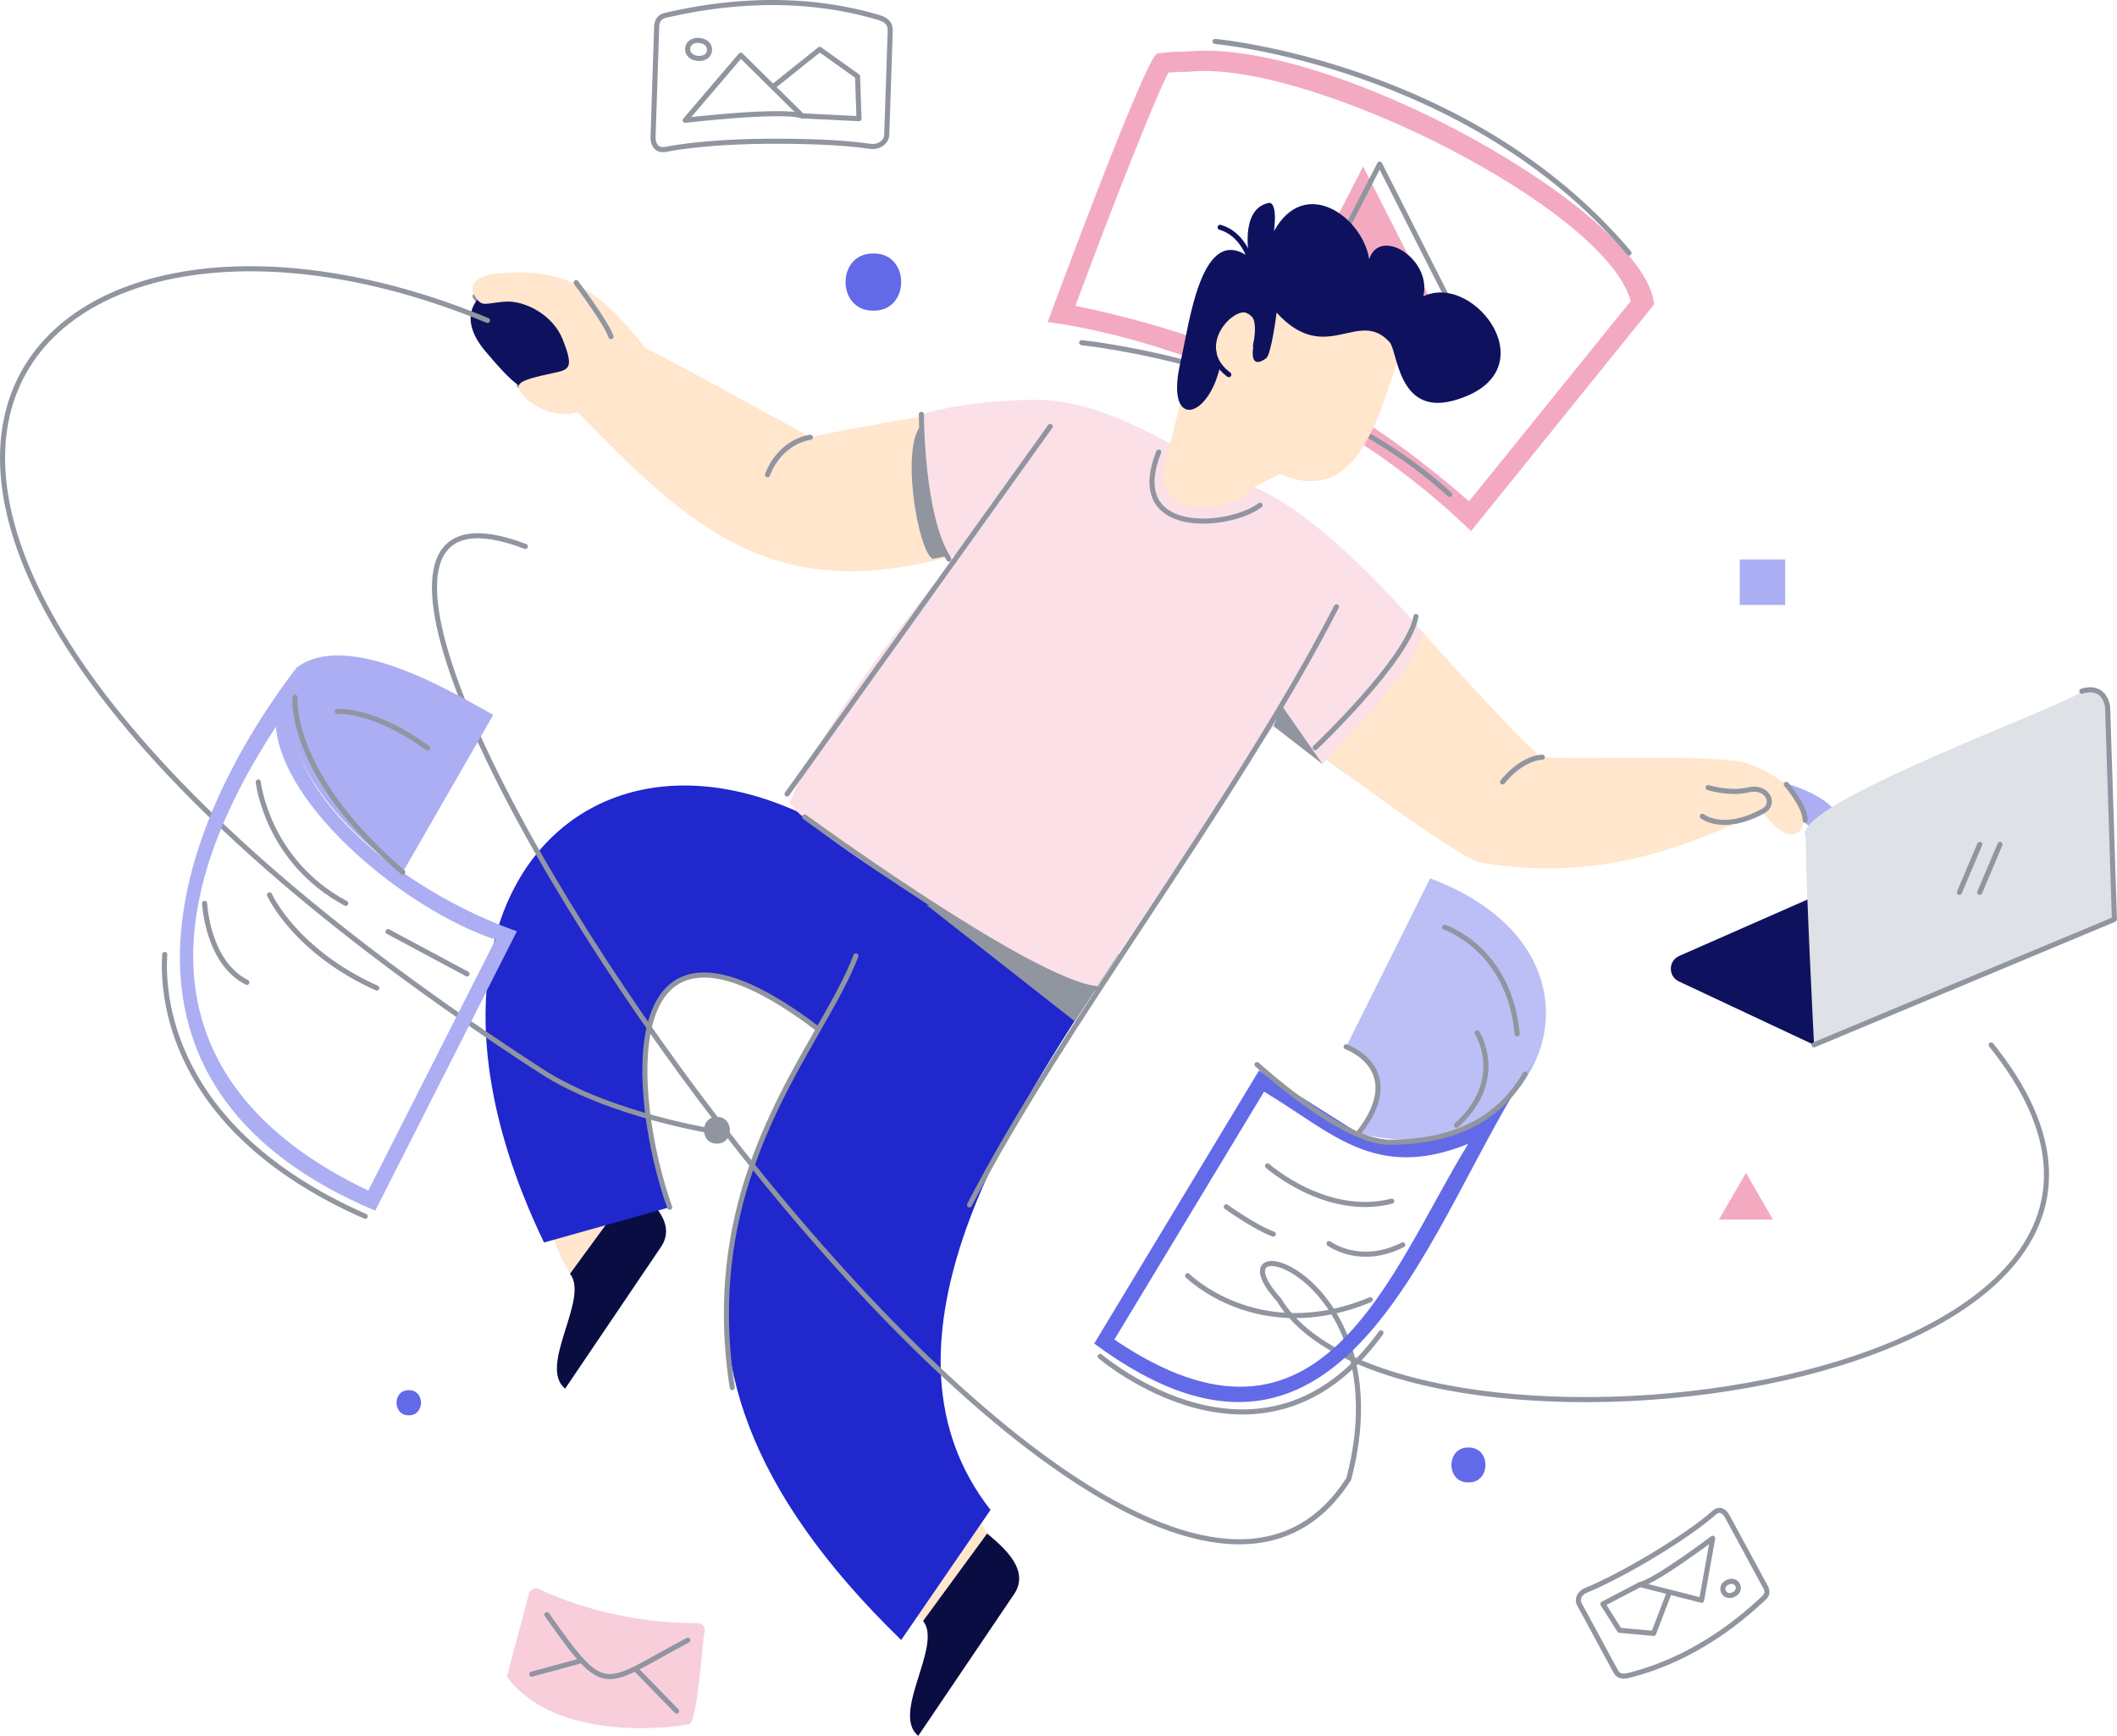 <svg viewBox = "0 0 416.6 341.59" width="416.6" height="341.59" xmlns="http://www.w3.org/2000/svg"><g transform="matrix(1 0 0 1 208.3 170.79)"  ><g style=""   ><g transform="matrix(1 0 0 1 57.54 -113.55)" id="c"  ><path style="stroke: none; stroke-width: 1; stroke-dasharray: none; stroke-linecap: butt; stroke-dashoffset: 0; stroke-linejoin: miter; stroke-miterlimit: 4; fill: rgb(243,170,193); fill-rule: nonzero; opacity: 1;"  transform=" translate(-265.84, -57.24)" d="M 233.78 14.14 C 256.86 11.46 315.79 40.68 320.91 59.25 L 289.08 98.65 C 262.05 74.95 237.62 65.58 211.62 60.18 C 219.09 40.11 227.21 19.46 229.94 14.29 C 230.83 14.21 232.11 14.13 233.77 14.13 M 233.77 10.13 C 229.76 10.13 227.7 10.55 227.7 10.55 C 225.36 11.33 206.16 63.39 206.16 63.39 C 206.16 63.39 251.72 68.04 289.48 104.51 L 325.52 59.89 C 323.68 41.85 262.43 7.4 233.77 10.13 L 233.77 10.13 Z" stroke-linecap="round" /></g><g transform="matrix(1 0 0 1 40.76 -88.42)" id="c"  ><path style="stroke: rgb(144,149,160); stroke-width: 1; stroke-dasharray: none; stroke-linecap: round; stroke-dashoffset: 0; stroke-linejoin: round; stroke-miterlimit: 4; fill: none; fill-rule: nonzero; opacity: 1;"  transform=" translate(-249.06, -82.38)" d="M 212.86 67.44 C 212.86 67.44 257.66 71.97 285.27 97.31" stroke-linecap="round" /></g><g transform="matrix(1 0 0 1 60.19 -121.09)" id="c"  ><polygon style="stroke: none; stroke-width: 1; stroke-dasharray: none; stroke-linecap: butt; stroke-dashoffset: 0; stroke-linejoin: miter; stroke-miterlimit: 4; fill: rgb(243,170,193); fill-rule: nonzero; opacity: 1;"  points="-16.94,15.56 -0.24,-16.95 16.94,16.95 -16.94,15.56 " /></g><g transform="matrix(1 0 0 1 63.44 -121.55)" id="c"  ><polygon style="stroke: rgb(144,149,160); stroke-width: 1; stroke-dasharray: none; stroke-linecap: round; stroke-dashoffset: 0; stroke-linejoin: round; stroke-miterlimit: 4; fill: none; fill-rule: nonzero; opacity: 1;"  points="-16.94,15.55 -0.24,-16.95 16.94,16.95 -16.94,15.55 " /></g><g transform="matrix(1 0 0 1 71.54 -141.82)" id="c"  ><path style="stroke: rgb(144,149,160); stroke-width: 1; stroke-dasharray: none; stroke-linecap: round; stroke-dashoffset: 0; stroke-linejoin: round; stroke-miterlimit: 4; fill: none; fill-rule: nonzero; opacity: 1;"  transform=" translate(-279.84, -28.98)" d="M 239.11 8.16 C 239.11 8.16 289.34 12.69 320.57 49.79" stroke-linecap="round" /></g><g transform="matrix(1 0 0 1 61.83 -32.44)" id="c"  ><path style="stroke: none; stroke-width: 1; stroke-dasharray: none; stroke-linecap: butt; stroke-dashoffset: 0; stroke-linejoin: miter; stroke-miterlimit: 4; fill: rgb(144,149,160); fill-rule: nonzero; opacity: 1;"  transform=" translate(-270.13, -138.36)" d="M 264.78 152.18 C 262.02 150.15 260.21 148.79 260.21 148.79 C 260.98 147.77 273.06 134.89 280.06 124.52 C 280.06 124.52 265.91 153.01 264.78 152.18 Z" stroke-linecap="round" /></g><g transform="matrix(1 0 0 1 -105.57 -103.73)" id="c"  ><path style="stroke: rgb(144,149,160); stroke-width: 1; stroke-dasharray: none; stroke-linecap: round; stroke-dashoffset: 0; stroke-linejoin: round; stroke-miterlimit: 4; fill: none; fill-rule: nonzero; opacity: 1;"  transform=" translate(-102.73, -67.06)" d="M 93.49 58.31 C 95.5 62.37 104.79 54.86 110.69 66.69 C 115.48 76.41 105.55 71.81 102.16 75.81" stroke-linecap="round" /></g><g transform="matrix(1 0 0 1 -21.97 136.64)" id="c"  ><polygon style="stroke: none; stroke-width: 1; stroke-dasharray: none; stroke-linecap: butt; stroke-dashoffset: 0; stroke-linejoin: miter; stroke-miterlimit: 4; fill: rgb(255,230,204); fill-rule: nonzero; opacity: 1;"  points="7.93,-5.66 4.45,-11.55 -7.92,9.06 -4.67,11.55 7.93,-5.66 " /></g><g transform="matrix(1 0 0 1 -89.91 72.11)" id="c"  ><path style="stroke: none; stroke-width: 1; stroke-dasharray: none; stroke-linecap: butt; stroke-dashoffset: 0; stroke-linejoin: miter; stroke-miterlimit: 4; fill: rgb(255,230,204); fill-rule: nonzero; opacity: 1;"  transform=" translate(-118.39, -242.91)" d="M 112.17 250.67 C 112.17 250.67 105.76 240.25 108.51 235.15 L 128.95 237.34 L 112.17 250.67 Z" stroke-linecap="round" /></g><g transform="matrix(1 0 0 1 -87.97 82.56)" id="c"  ><path style="stroke: none; stroke-width: 1; stroke-dasharray: none; stroke-linecap: butt; stroke-dashoffset: 0; stroke-linejoin: miter; stroke-miterlimit: 4; fill: rgb(10,13,66); fill-rule: nonzero; opacity: 1;"  transform=" translate(-120.33, -253.36)" d="M 112.17 250.67 C 116.06 255.52 105.79 268.88 111.21 273.27 L 111.21 273.27 L 129.9 245.64 C 133.42 240.82 128.2 236.33 124.77 233.45 L 112.17 250.66 Z" stroke-linecap="round" /></g><g transform="matrix(1 0 0 1 -104.92 -103.89)" id="c"  ><path style="stroke: none; stroke-width: 1; stroke-dasharray: none; stroke-linecap: butt; stroke-dashoffset: 0; stroke-linejoin: miter; stroke-miterlimit: 4; fill: rgb(14,18,94); fill-rule: nonzero; opacity: 1;"  transform=" translate(-103.38, -66.9)" d="M 102.17 75.81 C 108.02 75.67 115.44 75.3 113.96 70.85 C 112.48 66.4 106.91 55.27 94.3 58.61 C 94.3 58.61 89.85 62.32 95.41 68.99 C 100.97 75.67 102.17 75.8 102.17 75.8 Z" stroke-linecap="round" /></g><g transform="matrix(1 0 0 1 -70.79 28.75)" id="c"  ><path style="stroke: none; stroke-width: 1; stroke-dasharray: none; stroke-linecap: butt; stroke-dashoffset: 0; stroke-linejoin: miter; stroke-miterlimit: 4; fill: rgb(31,39,205); fill-rule: nonzero; opacity: 1;"  transform=" translate(-137.51, -199.55)" d="M 131.79 237.58 C 124.25 216.55 119.71 169.64 163.15 204.17 L 179.46 174.71 C 125.7 126.78 71.23 170.19 107.06 244.51 L 131.79 237.57 Z" stroke-linecap="round" /></g><g transform="matrix(1 0 0 1 -63.27 43.93)" id="c"  ><path style="stroke: rgb(144,149,160); stroke-width: 1; stroke-dasharray: none; stroke-linecap: round; stroke-dashoffset: 0; stroke-linejoin: round; stroke-miterlimit: 4; fill: none; fill-rule: nonzero; opacity: 1;"  transform=" translate(-145.03, -214.72)" d="M 131.79 237.58 C 124.25 216.55 119.71 169.64 163.15 204.17" stroke-linecap="round" /></g><g transform="matrix(1 0 0 1 -29.09 77.93)" id="c"  ><path style="stroke: none; stroke-width: 1; stroke-dasharray: none; stroke-linecap: butt; stroke-dashoffset: 0; stroke-linejoin: miter; stroke-miterlimit: 4; fill: rgb(31,39,205); fill-rule: nonzero; opacity: 1;"  transform=" translate(-179.21, -248.73)" d="M 179.46 174.72 C 149.39 220.42 115.74 262.9 177.34 322.73 L 194.92 297.13 C 170.08 265.41 198.17 221.08 215.63 194.54 L 179.47 174.72 Z" stroke-linecap="round" /></g><g transform="matrix(1 0 0 1 -7.06 18.7)" id="c"  ><polygon style="stroke: none; stroke-width: 1; stroke-dasharray: none; stroke-linecap: butt; stroke-dashoffset: 0; stroke-linejoin: miter; stroke-miterlimit: 4; fill: rgb(144,149,160); fill-rule: nonzero; opacity: 1;"  points="-18.99,-11.47 10.25,11.47 18.99,-1.81 -18.99,-11.47 " /></g><g transform="matrix(1 0 0 1 147.71 -11.87)" id="c"  ><path style="stroke: none; stroke-width: 1; stroke-dasharray: none; stroke-linecap: butt; stroke-dashoffset: 0; stroke-linejoin: miter; stroke-miterlimit: 4; fill: rgb(171,174,242); fill-rule: nonzero; opacity: 1;"  transform=" translate(-356.01, -158.93)" d="M 350.17 153.9 C 355.07 154.81 364.74 159.25 361.03 163.67 C 356.7 165.59 349.89 157.13 350.17 153.9 Z" stroke-linecap="round" /></g><g transform="matrix(1 0 0 1 99.24 -23.09)" id="c"  ><path style="stroke: none; stroke-width: 1; stroke-dasharray: none; stroke-linecap: butt; stroke-dashoffset: 0; stroke-linejoin: miter; stroke-miterlimit: 4; fill: rgb(255,230,204); fill-rule: nonzero; opacity: 1;"  transform=" translate(-307.54, -147.71)" d="M 260.21 148.79 C 260.98 147.77 273.06 134.89 280.06 124.52 C 280.06 124.52 301.21 148.22 303.51 148.99 C 310.82 149.66 341 148.17 344.54 150.52 C 360.52 156.17 355.31 171.87 346.83 159.69 C 337.52 163.59 317.94 174.47 291.15 169.71 C 286.2 168.32 260.2 148.79 260.2 148.79 Z" stroke-linecap="round" /></g><g transform="matrix(1 0 0 1 -66.83 -87.79)" id="c"  ><path style="stroke: none; stroke-width: 1; stroke-dasharray: none; stroke-linecap: butt; stroke-dashoffset: 0; stroke-linejoin: miter; stroke-miterlimit: 4; fill: rgb(255,230,204); fill-rule: nonzero; opacity: 1;"  transform=" translate(-141.47, -83)" d="M 95.88 54.12 C 93.55 55.01 92.14 56.07 93.49 58.31 C 94.84 60.55 95.44 59.66 99.32 59.36 C 103.2 59.06 108.74 61.9 110.69 66.69 C 112.64 71.48 112.04 72.23 110.99 72.82 C 109.94 73.42 102.46 74.32 102.16 75.81 C 101.27 77.54 107.73 82.92 113.72 81.12 C 136.21 104.3 152.94 119.98 189.98 108.63 C 189.98 108.63 184.09 98.03 182.9 81.72 C 182.9 81.72 168.82 83.98 159.46 86.04 C 159.46 86.04 137.62 73.86 127 68.48 C 118.85 58.19 111.91 51.64 95.89 54.12 Z" stroke-linecap="round" /></g><g transform="matrix(1 0 0 1 -23.61 -74.13)" id="c"  ><path style="stroke: none; stroke-width: 1; stroke-dasharray: none; stroke-linecap: butt; stroke-dashoffset: 0; stroke-linejoin: miter; stroke-miterlimit: 4; fill: rgb(144,149,160); fill-rule: nonzero; opacity: 1;"  transform=" translate(-184.69, -96.67)" d="M 183.59 109.99 C 187.4 109.25 189.98 108.63 189.98 108.63 C 189.98 108.63 182.86 99.65 181.66 83.35 C 176.95 86.91 180.61 108.74 183.59 109.99 Z" stroke-linecap="round" /></g><g transform="matrix(1 0 0 1 9.45 -34.19)" id="c"  ><path style="stroke: none; stroke-width: 1; stroke-dasharray: none; stroke-linecap: butt; stroke-dashoffset: 0; stroke-linejoin: miter; stroke-miterlimit: 4; fill: rgb(251,224,232); fill-rule: nonzero; opacity: 1;"  transform=" translate(-217.75, -136.6)" d="M 181.32 81.53 C 181.32 81.53 181.52 101.46 186.85 109.77 L 188.76 109 C 188.76 109 163.6 138.43 155.47 157.66 C 154.14 160.81 207.7 195.02 215.61 194.54 C 215.61 194.54 241.7 154.71 250.63 142.91 L 260.22 150.34 C 260.22 150.34 279.03 131.29 280.05 124.52 C 280.05 124.52 261.88 102.41 247.01 95.93 C 232.14 89.45 218.86 78.36 202.89 78.67 C 189.06 78.93 181.31 81.54 181.31 81.54 Z" stroke-linecap="round" /></g><g transform="matrix(1 0 0 1 47.13 -26.26)" id="c"  ><polygon style="stroke: none; stroke-width: 1; stroke-dasharray: none; stroke-linecap: butt; stroke-dashoffset: 0; stroke-linejoin: miter; stroke-miterlimit: 4; fill: rgb(144,149,160); fill-rule: nonzero; opacity: 1;"  points="4.8,5.79 -4.8,-1.64 -3.27,-5.8 4.8,5.79 " /></g><g transform="matrix(1 0 0 1 43.82 -93.59)" id="c"  ><path style="stroke: none; stroke-width: 1; stroke-dasharray: none; stroke-linecap: butt; stroke-dashoffset: 0; stroke-linejoin: miter; stroke-miterlimit: 4; fill: rgb(255,230,204); fill-rule: nonzero; opacity: 1;"  transform=" translate(-252.12, -77.21)" d="M 274.83 71.55 C 270.93 83.37 266.5 99.63 251.85 93.27 L 246.09 96.22 C 243.04 101.04 226.34 103.07 229.32 90.58 C 232.72 79.96 232.66 70.5 241.07 58.87 C 250.85 46.53 279.15 63.05 274.84 71.56 Z" stroke-linecap="round" /></g><g transform="matrix(1 0 0 1 55.17 -110.51)" id="c"  ><path style="stroke: none; stroke-width: 1; stroke-dasharray: none; stroke-linecap: butt; stroke-dashoffset: 0; stroke-linejoin: miter; stroke-miterlimit: 4; fill: rgb(14,18,94); fill-rule: nonzero; opacity: 1;"  transform=" translate(-263.47, -60.28)" d="M 240.06 72.29 C 237.59 82.79 229.13 84.5 232.36 71.01 C 234.02 63.9 236.35 43.68 245.83 50.61 C 245.83 50.61 243.91 41.24 249.55 39.96 C 249.55 39.96 251.47 39.06 250.71 45.48 C 256.78 34.46 268.15 42.74 269.44 51 C 271.55 44.5 281.86 51.04 280.09 58.31 C 290.31 53.43 305.22 73.55 285.99 78.84 C 274.99 81.79 275.08 68.96 273.42 67.29 C 267.25 60.56 260.95 72.15 251.22 61.52 C 251.22 61.52 250.19 69.73 249.17 70.5 C 248.14 71.27 246.09 72.3 246.6 68.45 C 247.11 64.6 247.76 64.99 247.37 63.96 C 246.98 62.93 245.25 59.7 241.6 62.55 C 237.49 65.76 240.06 72.3 240.06 72.3 Z" stroke-linecap="round" /></g><g transform="matrix(1 0 0 1 34.82 -103.46)" id="c"  ><path style="stroke: rgb(14,18,94); stroke-width: 1; stroke-dasharray: none; stroke-linecap: round; stroke-dashoffset: 0; stroke-linejoin: round; stroke-miterlimit: 4; fill: none; fill-rule: nonzero; opacity: 1;"  transform=" translate(-243.12, -67.34)" d="M 241.81 73.73 C 231.72 66.21 250.36 52.48 247.06 68.11" stroke-linecap="round" /></g><g transform="matrix(1 0 0 1 -18.48 150.88)" id="c"  ><path style="stroke: none; stroke-width: 1; stroke-dasharray: none; stroke-linecap: butt; stroke-dashoffset: 0; stroke-linejoin: miter; stroke-miterlimit: 4; fill: rgb(10,13,66); fill-rule: nonzero; opacity: 1;"  transform=" translate(-189.82, -321.67)" d="M 181.66 318.98 C 185.55 323.83 175.28 337.19 180.7 341.58 L 180.7 341.58 L 199.39 313.95 C 202.91 309.13 197.69 304.64 194.26 301.76 L 181.66 318.97 Z" stroke-linecap="round" /></g><g transform="matrix(1 0 0 1 34.67 -123.12)" id="c"  ><path style="stroke: rgb(14,18,94); stroke-width: 1; stroke-dasharray: none; stroke-linecap: round; stroke-dashoffset: 0; stroke-linejoin: round; stroke-miterlimit: 4; fill: none; fill-rule: nonzero; opacity: 1;"  transform=" translate(-242.97, -47.67)" d="M 245.83 50.61 C 245.83 50.61 244.4 45.95 240.11 44.73" stroke-linecap="round" /></g><g transform="matrix(1 0 0 1 -27.52 -50.71)" id="c"  ><line style="stroke: rgb(144,149,160); stroke-width: 1; stroke-dasharray: none; stroke-linecap: round; stroke-dashoffset: 0; stroke-linejoin: round; stroke-miterlimit: 4; fill: none; fill-rule: nonzero; opacity: 1;"  x1="-25.895" y1="36.165" x2="25.895" y2="-36.165" /></g><g transform="matrix(1 0 0 1 29.03 -75.03)" id="c"  ><path style="stroke: rgb(144,149,160); stroke-width: 1; stroke-dasharray: none; stroke-linecap: round; stroke-dashoffset: 0; stroke-linejoin: round; stroke-miterlimit: 4; fill: none; fill-rule: nonzero; opacity: 1;"  transform=" translate(-237.33, -95.77)" d="M 228.02 88.98 C 221.34 105.76 241.9 103.98 247.96 99.43" stroke-linecap="round" /></g><g transform="matrix(1 0 0 1 -91.5 -109.86)" id="c"  ><path style="stroke: rgb(144,149,160); stroke-width: 1; stroke-dasharray: none; stroke-linecap: round; stroke-dashoffset: 0; stroke-linejoin: round; stroke-miterlimit: 4; fill: none; fill-rule: nonzero; opacity: 1;"  transform=" translate(-116.8, -60.93)" d="M 113.38 55.62 C 113.38 55.62 119.3 63.45 120.23 66.24" stroke-linecap="round" /></g><g transform="matrix(1 0 0 1 133.3 -12.38)" id="c"  ><path style="stroke: rgb(144,149,160); stroke-width: 1; stroke-dasharray: none; stroke-linecap: round; stroke-dashoffset: 0; stroke-linejoin: round; stroke-miterlimit: 4; fill: none; fill-rule: nonzero; opacity: 1;"  transform=" translate(-341.6, -158.42)" d="M 335.01 160.64 C 335.01 160.64 338.97 163.9 346.84 159.68 C 349.7 158.15 347.66 154.54 344.05 155.44 C 340.44 156.34 336.14 154.99 336.14 154.99" stroke-linecap="round" /></g><g transform="matrix(1 0 0 1 145.08 -12.91)" id="c"  ><path style="stroke: rgb(144,149,160); stroke-width: 1; stroke-dasharray: none; stroke-linecap: round; stroke-dashoffset: 0; stroke-linejoin: round; stroke-miterlimit: 4; fill: none; fill-rule: nonzero; opacity: 1;"  transform=" translate(-353.38, -157.88)" d="M 351.53 154.35 C 351.53 154.35 355.32 158.78 355.22 161.41" stroke-linecap="round" /></g><g transform="matrix(1 0 0 1 91.3 -19.36)" id="c"  ><path style="stroke: rgb(144,149,160); stroke-width: 1; stroke-dasharray: none; stroke-linecap: round; stroke-dashoffset: 0; stroke-linejoin: round; stroke-miterlimit: 4; fill: none; fill-rule: nonzero; opacity: 1;"  transform=" translate(-299.6, -151.43)" d="M 295.69 153.87 C 295.69 153.87 299.12 149.3 303.51 148.99" stroke-linecap="round" /></g><g transform="matrix(1 0 0 1 -53.05 -81.05)" id="c"  ><path style="stroke: rgb(144,149,160); stroke-width: 1; stroke-dasharray: none; stroke-linecap: round; stroke-dashoffset: 0; stroke-linejoin: round; stroke-miterlimit: 4; fill: none; fill-rule: nonzero; opacity: 1;"  transform=" translate(-155.25, -89.74)" d="M 151.04 93.43 C 151.04 93.43 153.04 87.19 159.46 86.05" stroke-linecap="round" /></g><g transform="matrix(1 0 0 1 -52.61 59.78)" id="c"  ><path style="stroke: rgb(144,149,160); stroke-width: 1; stroke-dasharray: none; stroke-linecap: round; stroke-dashoffset: 0; stroke-linejoin: round; stroke-miterlimit: 4; fill: none; fill-rule: nonzero; opacity: 1;"  transform=" translate(-155.69, -230.58)" d="M 168.43 188.1 C 161.62 206.12 137.44 230.19 144.1 273.06" stroke-linecap="round" /></g><g transform="matrix(1 0 0 1 18.59 7.47)" id="c"  ><path style="stroke: rgb(144,149,160); stroke-width: 1; stroke-dasharray: none; stroke-linecap: round; stroke-dashoffset: 0; stroke-linejoin: round; stroke-miterlimit: 4; fill: none; fill-rule: nonzero; opacity: 1;"  transform=" translate(-226.89, -178.27)" d="M 190.79 237.11 C 208.98 201.78 243.24 157.92 262.99 119.42" stroke-linecap="round" /></g><g transform="matrix(1 0 0 1 -21.31 6.86)" id="c"  ><path style="stroke: rgb(144,149,160); stroke-width: 1; stroke-dasharray: none; stroke-linecap: round; stroke-dashoffset: 0; stroke-linejoin: round; stroke-miterlimit: 4; fill: none; fill-rule: nonzero; opacity: 1;"  transform=" translate(-186.99, -177.66)" d="M 158.36 160.78 C 158.36 160.78 202.52 192.98 215.62 194.53" stroke-linecap="round" /></g><g transform="matrix(1 0 0 1 -24.28 -75.02)" id="c"  ><path style="stroke: rgb(144,149,160); stroke-width: 1; stroke-dasharray: none; stroke-linecap: round; stroke-dashoffset: 0; stroke-linejoin: round; stroke-miterlimit: 4; fill: none; fill-rule: nonzero; opacity: 1;"  transform=" translate(-184.02, -95.78)" d="M 181.32 81.53 C 181.32 81.53 181.28 101.74 186.73 110.02" stroke-linecap="round" /></g><g transform="matrix(1 0 0 1 60.43 -36.57)" id="c"  ><path style="stroke: rgb(144,149,160); stroke-width: 1; stroke-dasharray: none; stroke-linecap: round; stroke-dashoffset: 0; stroke-linejoin: round; stroke-miterlimit: 4; fill: none; fill-rule: nonzero; opacity: 1;"  transform=" translate(-268.73, -134.22)" d="M 278.64 121.31 C 277.25 129.64 258.81 147.13 258.81 147.13" stroke-linecap="round" /></g><g transform="matrix(1 0 0 1 -67.22 51.62)" id="c"  ><path style="stroke: none; stroke-width: 1; stroke-dasharray: none; stroke-linecap: butt; stroke-dashoffset: 0; stroke-linejoin: miter; stroke-miterlimit: 4; fill: rgb(144,149,160); fill-rule: nonzero; opacity: 1;"  transform=" translate(-141.08, -222.41)" d="M 141.08 219.79 C 144.48 219.74 144.48 225.09 141.08 225.04 C 137.68 225.09 137.68 219.74 141.08 219.79 Z" stroke-linecap="round" /></g><g transform="matrix(1 0 0 1 35.81 33.62)" id="c"  ><path style="stroke: rgb(144,149,160); stroke-width: 1; stroke-dasharray: none; stroke-linecap: round; stroke-dashoffset: 0; stroke-linejoin: round; stroke-miterlimit: 4; fill: none; fill-rule: nonzero; opacity: 1;"  transform=" translate(-244.11, -204.41)" d="M 103.38 107.53 C 26.83 78.25 217.92 365.5 265.42 291.02 C 276.21 250.14 237.21 239.81 251.72 255.82 C 275.04 294.84 447.15 274.33 391.83 205.62" stroke-linecap="round" /></g><g transform="matrix(1 0 0 1 -36.43 -115.28)" id="c"  ><path style="stroke: none; stroke-width: 1; stroke-dasharray: none; stroke-linecap: butt; stroke-dashoffset: 0; stroke-linejoin: miter; stroke-miterlimit: 4; fill: rgb(99,106,232); fill-rule: nonzero; opacity: 1;"  transform=" translate(-171.87, -55.52)" d="M 171.87 49.89 C 179.17 49.78 179.17 61.25 171.87 61.14 C 164.57 61.25 164.57 49.78 171.87 49.89 Z" stroke-linecap="round" /></g><g transform="matrix(1 0 0 1 164.15 15.07)" id="c"  ><path style="stroke: none; stroke-width: 1; stroke-dasharray: none; stroke-linecap: butt; stroke-dashoffset: 0; stroke-linejoin: miter; stroke-miterlimit: 4; fill: rgb(14,18,94); fill-rule: nonzero; opacity: 1;"  transform=" translate(-372.45, -185.86)" d="M 356.98 205.61 L 330.39 193.13 C 328.24 192.12 328.28 189.06 330.45 188.11 L 379.92 166.35 C 380.62 166.04 381.42 166.04 382.12 166.34 L 416.1 180.92 L 356.99 205.61 Z" stroke-linecap="round" /></g><g transform="matrix(1 0 0 1 177.35 -0.14)" id="c"  ><path style="stroke: none; stroke-width: 1; stroke-dasharray: none; stroke-linecap: butt; stroke-dashoffset: 0; stroke-linejoin: miter; stroke-miterlimit: 4; fill: rgb(222,225,230); fill-rule: nonzero; opacity: 1;"  transform=" translate(-385.65, -170.65)" d="M 355.34 164.6 C 355.41 175.6 356.99 205.61 356.99 205.61 L 416.1 180.92 L 414.77 139.17 C 414.69 136.61 412.03 134.95 409.69 136.02 C 406.94 138.83 352.12 158.29 355.33 164.61 Z" stroke-linecap="round" /></g><g transform="matrix(1 0 0 1 178.24 -0.12)" id="c"  ><path style="stroke: rgb(144,149,160); stroke-width: 1; stroke-dasharray: none; stroke-linecap: round; stroke-dashoffset: 0; stroke-linejoin: round; stroke-miterlimit: 4; fill: none; fill-rule: nonzero; opacity: 1;"  transform=" translate(-386.54, -170.68)" d="M 356.98 205.61 L 416.09 180.92 L 414.76 139.17 C 414.76 139.17 414.37 134.61 409.68 136.02" stroke-linecap="round" /></g><g transform="matrix(1 0 0 1 179.29 0.09)" id="c"  ><line style="stroke: rgb(144,149,160); stroke-width: 1; stroke-dasharray: none; stroke-linecap: round; stroke-dashoffset: 0; stroke-linejoin: round; stroke-miterlimit: 4; fill: none; fill-rule: nonzero; opacity: 1;"  x1="-2" y1="4.715" x2="2" y2="-4.715" /></g><g transform="matrix(1 0 0 1 183.28 0.09)" id="c"  ><line style="stroke: rgb(144,149,160); stroke-width: 1; stroke-dasharray: none; stroke-linecap: round; stroke-dashoffset: 0; stroke-linejoin: round; stroke-miterlimit: 4; fill: none; fill-rule: nonzero; opacity: 1;"  x1="-1.995" y1="4.715" x2="1.995" y2="-4.715" /></g><g transform="matrix(1 0 0 1 -127.86 105.24)" id="c"  ><path style="stroke: none; stroke-width: 1; stroke-dasharray: none; stroke-linecap: butt; stroke-dashoffset: 0; stroke-linejoin: miter; stroke-miterlimit: 4; fill: rgb(99,106,232); fill-rule: nonzero; opacity: 1;"  transform=" translate(-80.44, -276.03)" d="M 80.44 273.56 C 83.65 273.51 83.65 278.55 80.44 278.51 C 77.23 278.56 77.23 273.52 80.44 273.56 Z" stroke-linecap="round" /></g><g transform="matrix(1 0 0 1 80.67 117.49)" id="c"  ><path style="stroke: none; stroke-width: 1; stroke-dasharray: none; stroke-linecap: butt; stroke-dashoffset: 0; stroke-linejoin: miter; stroke-miterlimit: 4; fill: rgb(99,106,232); fill-rule: nonzero; opacity: 1;"  transform=" translate(-288.97, -288.29)" d="M 288.97 284.85 C 293.43 284.78 293.43 291.79 288.97 291.72 C 284.51 291.79 284.51 284.78 288.97 284.85 Z" stroke-linecap="round" /></g><g transform="matrix(1 0 0 1 -89.07 155.53)" id="c"  ><path style="stroke: none; stroke-width: 1; stroke-dasharray: none; stroke-linecap: butt; stroke-dashoffset: 0; stroke-linejoin: miter; stroke-miterlimit: 4; fill: rgb(248,206,219); fill-rule: nonzero; opacity: 1;"  transform=" translate(-119.23, -326.33)" d="M 106.07 312.7 C 110.1 314.63 121.8 319.5 137.3 319.4 C 138.15 319.4 138.8 320.14 138.7 320.99 C 138.22 321.75 137.32 340.02 135.4 339.33 C 132.16 340 109.41 342.92 99.74 329.95 L 104.1 313.62 C 104.33 312.77 105.27 312.33 106.07 312.71 Z" stroke-linecap="round" /></g><g transform="matrix(1 0 0 1 -86.81 153.03)" id="c"  ><path style="stroke: rgb(144,149,160); stroke-width: 1; stroke-dasharray: none; stroke-linecap: round; stroke-dashoffset: 0; stroke-linejoin: round; stroke-miterlimit: 4; fill: none; fill-rule: nonzero; opacity: 1;"  transform=" translate(-121.49, -323.82)" d="M 107.62 317.73 C 119.47 334.54 118.4 331.7 135.36 322.76" stroke-linecap="round" /></g><g transform="matrix(1 0 0 1 -79.15 161.81)" id="c"  ><line style="stroke: rgb(144,149,160); stroke-width: 1; stroke-dasharray: none; stroke-linecap: round; stroke-dashoffset: 0; stroke-linejoin: round; stroke-miterlimit: 4; fill: none; fill-rule: nonzero; opacity: 1;"  x1="-4.005" y1="-4.115" x2="4.005" y2="4.115" /></g><g transform="matrix(1 0 0 1 -98.97 157.38)" id="c"  ><line style="stroke: rgb(144,149,160); stroke-width: 1; stroke-dasharray: none; stroke-linecap: round; stroke-dashoffset: 0; stroke-linejoin: round; stroke-miterlimit: 4; fill: none; fill-rule: nonzero; opacity: 1;"  x1="4.685" y1="-1.275" x2="-4.685" y2="1.275" /></g><g transform="matrix(1 0 0 1 138.54 -56.22)" id="c"  ><rect style="stroke: none; stroke-width: 1; stroke-dasharray: none; stroke-linecap: butt; stroke-dashoffset: 0; stroke-linejoin: miter; stroke-miterlimit: 4; fill: rgb(171,174,242); fill-rule: nonzero; opacity: 1;"  x="-4.475" y="-4.475" rx="0" ry="0" width="8.95" height="8.95" /></g><g transform="matrix(1 0 0 1 135.28 64.61)" id="c"  ><path style="stroke: none; stroke-width: 1; stroke-dasharray: none; stroke-linecap: butt; stroke-dashoffset: 0; stroke-linejoin: miter; stroke-miterlimit: 4; fill: rgb(243,170,193); fill-rule: nonzero; opacity: 1;"  transform=" translate(-343.58, -235.41)" d="M 343.58 230.8 C 344.91 233.1 347.57 237.72 348.9 240.01 L 338.26 240.01 C 339.58 237.71 342.25 233.09 343.58 230.8 Z" stroke-linecap="round" /></g><g transform="matrix(1 0 0 1 -56.46 -155.82)" id="c"  ><path style="stroke: rgb(144,149,160); stroke-width: 1; stroke-dasharray: none; stroke-linecap: round; stroke-dashoffset: 0; stroke-linejoin: round; stroke-miterlimit: 4; fill: none; fill-rule: nonzero; opacity: 1;"  transform=" translate(-151.84, -14.97)" d="M 128.52 26.72 L 129.21 5.81 C 129.14 3.86 129.93 3.24 131.13 2.97 C 136.81 1.71 154.08 -2.14 172.86 3.42 C 175.29 4.14 175.21 5.42 175.17 6.58 L 174.5 26.52 C 174.45 27.98 172.92 29.04 171.21 28.79 C 165.73 27.99 158.27 27.74 150.69 27.8 C 142.86 27.87 135.89 28.45 131.01 29.39 C 129.15 29.75 128.45 28.36 128.5 26.73 Z" stroke-linecap="round" /></g><g transform="matrix(1 0 0 1 -61.94 -153.52)" id="c"  ><path style="stroke: rgb(144,149,160); stroke-width: 1; stroke-dasharray: none; stroke-linecap: round; stroke-dashoffset: 0; stroke-linejoin: round; stroke-miterlimit: 4; fill: none; fill-rule: nonzero; opacity: 1;"  transform=" translate(-146.36, -17.27)" d="M 134.84 23.67 L 145.77 10.87 L 157.87 22.81 C 153.7 21.45 134.84 23.67 134.84 23.67 Z" stroke-linecap="round" /></g><g transform="matrix(1 0 0 1 -47.54 -154.26)" id="c"  ><polyline style="stroke: rgb(144,149,160); stroke-width: 1; stroke-dasharray: none; stroke-linecap: round; stroke-dashoffset: 0; stroke-linejoin: round; stroke-miterlimit: 4; fill: none; fill-rule: nonzero; opacity: 1;"  points="-8.28,0.25 0.55,-6.81 8,-1.5 8.28,6.82 -2.88,6.27 " /></g><g transform="matrix(1 0 0 1 -70.83 -161.07)" id="c"  ><path style="stroke: rgb(144,149,160); stroke-width: 1; stroke-dasharray: none; stroke-linecap: round; stroke-dashoffset: 0; stroke-linejoin: round; stroke-miterlimit: 4; fill: none; fill-rule: nonzero; opacity: 1;"  transform=" translate(-137.47, -9.72)" d="M 135.33 9.51 C 135.52 7.15 139.89 7.59 139.61 9.94 C 139.42 12.3 135.05 11.86 135.33 9.51 Z" stroke-linecap="round" /></g><g transform="matrix(1 0 0 1 120.86 142.73)" id="c"  ><path style="stroke: rgb(144,149,160); stroke-width: 1; stroke-dasharray: none; stroke-linecap: round; stroke-dashoffset: 0; stroke-linejoin: round; stroke-miterlimit: 4; fill: none; fill-rule: nonzero; opacity: 1;"  transform=" translate(-329.16, -313.52)" d="M 339.92 298.42 L 347.25 311.96 C 348.02 313.17 347.75 313.86 347.08 314.48 C 343.94 317.39 334.4 326.25 320.41 329.71 C 318.6 330.16 318.17 329.31 317.77 328.56 L 310.79 315.65 C 310.28 314.7 310.86 313.46 312.03 312.98 C 319.14 310.08 331.78 302.59 337.34 297.66 C 338.39 296.74 339.35 297.36 339.92 298.42 Z" stroke-linecap="round" /></g><g transform="matrix(1 0 0 1 121.58 138.02)" id="c"  ><path style="stroke: rgb(144,149,160); stroke-width: 1; stroke-dasharray: none; stroke-linecap: round; stroke-dashoffset: 0; stroke-linejoin: round; stroke-miterlimit: 4; fill: none; fill-rule: nonzero; opacity: 1;"  transform=" translate(-329.88, -308.82)" d="M 337.04 302.72 L 334.85 314.91 L 322.72 311.82 C 325.88 311.13 337.03 302.72 337.03 302.72 Z" stroke-linecap="round" /></g><g transform="matrix(1 0 0 1 113.61 145.83)" id="c"  ><polyline style="stroke: rgb(144,149,160); stroke-width: 1; stroke-dasharray: none; stroke-linecap: round; stroke-dashoffset: 0; stroke-linejoin: round; stroke-miterlimit: 4; fill: none; fill-rule: nonzero; opacity: 1;"  points="6.48,-2.98 3.5,4.8 -3.21,4.19 -6.48,-0.99 0.81,-4.8 " /></g><g transform="matrix(1 0 0 1 132.26 141.78)" id="c"  ><path style="stroke: rgb(144,149,160); stroke-width: 1; stroke-dasharray: none; stroke-linecap: round; stroke-dashoffset: 0; stroke-linejoin: round; stroke-miterlimit: 4; fill: none; fill-rule: nonzero; opacity: 1;"  transform=" translate(-340.56, -312.57)" d="M 340 311.35 C 341.86 310.47 343 312.96 341.12 313.79 C 339.26 314.67 338.12 312.18 340 311.35 Z" stroke-linecap="round" /></g><g transform="matrix(1 0 0 1 -137.49 -32.98)" id="c"  ><path style="stroke: rgb(144,149,160); stroke-width: 1; stroke-dasharray: none; stroke-linecap: round; stroke-dashoffset: 0; stroke-linejoin: round; stroke-miterlimit: 4; fill: none; fill-rule: nonzero; opacity: 1;"  transform=" translate(-70.81, -137.81)" d="M 95.94 63.06 C 3.98 24.93 -66.82 98.35 106.53 210.78 C 120.18 219.63 141.11 222.74 141.11 222.74" stroke-linecap="round" /></g><g transform="matrix(1 0 0 1 -131.3 -20.48)" id="c"  ><path style="stroke: none; stroke-width: 1; stroke-dasharray: none; stroke-linecap: butt; stroke-dashoffset: 0; stroke-linejoin: miter; stroke-miterlimit: 4; fill: rgb(171,174,242); fill-rule: nonzero; opacity: 1;"  transform=" translate(-77, -150.31)" d="M 79.26 171.65 C 65.78 161.95 52.55 146.87 58.35 131.39 C 68.48 123.75 89.23 136.32 97.06 140.68 L 79.25 171.65 Z" stroke-linecap="round" /></g><g transform="matrix(1 0 0 1 -139.74 14.02)" id="c"  ><path style="stroke: none; stroke-width: 1; stroke-dasharray: none; stroke-linecap: butt; stroke-dashoffset: 0; stroke-linejoin: miter; stroke-miterlimit: 4; fill: rgb(171,174,242); fill-rule: nonzero; opacity: 1;"  transform=" translate(-68.56, -184.81)" d="M 54.29 143.02 C 55.7 159.07 80.08 179.15 97.52 184.9 L 72.47 234.29 C 32 214.98 28.87 181.8 54.29 143.02 M 58.35 131.39 C 31.97 166.05 18.39 214.91 73.84 238.24 L 101.72 183.26 C 81.38 176.16 50.59 155.42 58.36 131.38 L 58.36 131.38 Z" stroke-linecap="round" /></g><g transform="matrix(1 0 0 1 -148.87 -4.97)" id="c"  ><path style="stroke: rgb(144,149,160); stroke-width: 1; stroke-dasharray: none; stroke-linecap: round; stroke-dashoffset: 0; stroke-linejoin: round; stroke-miterlimit: 4; fill: none; fill-rule: nonzero; opacity: 1;"  transform=" translate(-59.43, -165.83)" d="M 50.82 153.89 C 50.82 153.89 52.49 169.44 68.04 177.77" stroke-linecap="round" /></g><g transform="matrix(1 0 0 1 -124.16 16.7)" id="c"  ><line style="stroke: rgb(144,149,160); stroke-width: 1; stroke-dasharray: none; stroke-linecap: round; stroke-dashoffset: 0; stroke-linejoin: round; stroke-miterlimit: 4; fill: none; fill-rule: nonzero; opacity: 1;"  x1="-7.775" y1="-4.165" x2="7.775" y2="4.165" /></g><g transform="matrix(1 0 0 1 -144.71 14.48)" id="c"  ><path style="stroke: rgb(144,149,160); stroke-width: 1; stroke-dasharray: none; stroke-linecap: round; stroke-dashoffset: 0; stroke-linejoin: round; stroke-miterlimit: 4; fill: none; fill-rule: nonzero; opacity: 1;"  transform=" translate(-63.59, -185.28)" d="M 53.04 176.11 C 53.04 176.11 58.04 187.22 74.15 194.44" stroke-linecap="round" /></g><g transform="matrix(1 0 0 1 -163.88 14.75)" id="c"  ><path style="stroke: rgb(144,149,160); stroke-width: 1; stroke-dasharray: none; stroke-linecap: round; stroke-dashoffset: 0; stroke-linejoin: round; stroke-miterlimit: 4; fill: none; fill-rule: nonzero; opacity: 1;"  transform=" translate(-44.42, -185.55)" d="M 40.26 177.77 C 40.26 177.77 40.81 189.43 48.59 193.32" stroke-linecap="round" /></g><g transform="matrix(1 0 0 1 -139.66 -16.36)" id="c"  ><path style="stroke: rgb(144,149,160); stroke-width: 1; stroke-dasharray: none; stroke-linecap: round; stroke-dashoffset: 0; stroke-linejoin: round; stroke-miterlimit: 4; fill: none; fill-rule: nonzero; opacity: 1;"  transform=" translate(-68.64, -154.44)" d="M 58.04 137.22 C 58.04 137.22 56.6 152.2 79.26 171.65" stroke-linecap="round" /></g><g transform="matrix(1 0 0 1 -133.05 -27.19)" id="c"  ><path style="stroke: rgb(144,149,160); stroke-width: 1; stroke-dasharray: none; stroke-linecap: round; stroke-dashoffset: 0; stroke-linejoin: round; stroke-miterlimit: 4; fill: none; fill-rule: nonzero; opacity: 1;"  transform=" translate(-75.25, -143.61)" d="M 66.37 140 C 66.37 140 73.59 139.45 84.14 147.22" stroke-linecap="round" /></g><g transform="matrix(1 0 0 1 -156.19 42.8)" id="c"  ><path style="stroke: rgb(144,149,160); stroke-width: 1; stroke-dasharray: none; stroke-linecap: round; stroke-dashoffset: 0; stroke-linejoin: round; stroke-miterlimit: 4; fill: none; fill-rule: nonzero; opacity: 1;"  transform=" translate(-52.11, -213.6)" d="M 32.41 187.83 C 31.95 195.26 32.87 222.19 71.87 239.36" stroke-linecap="round" /></g><g transform="matrix(1 0 0 1 76.26 27.75)" id="c"  ><path style="stroke: none; stroke-width: 1; stroke-dasharray: none; stroke-linecap: butt; stroke-dashoffset: 0; stroke-linejoin: miter; stroke-miterlimit: 4; fill: rgb(188,191,245); fill-rule: nonzero; opacity: 1;"  transform=" translate(-284.56, -198.55)" d="M 281.44 172.85 L 264.9 206 C 264.9 206 276.12 210.13 267.35 222.99 C 302.28 232.22 322.37 188.2 281.44 172.85 Z" stroke-linecap="round" /></g><g transform="matrix(1 0 0 1 50.19 71.78)" id="c"  ><path style="stroke: none; stroke-width: 1; stroke-dasharray: none; stroke-linecap: butt; stroke-dashoffset: 0; stroke-linejoin: miter; stroke-miterlimit: 4; fill: rgb(99,106,232); fill-rule: nonzero; opacity: 1;"  transform=" translate(-258.49, -242.57)" d="M 248.75 214.82 C 262.05 222.74 270.57 232.54 288.93 225.08 C 273.41 250.32 260.21 291.39 219.3 263.6 L 248.75 214.82 M 301.66 209.25 C 292.13 225.19 277.62 226.54 267.35 222.99 L 247.76 210.65 L 215.33 264.38 C 266.02 301.97 281.64 237.96 301.66 209.25 L 301.66 209.25 Z" stroke-linecap="round" /></g><g transform="matrix(1 0 0 1 59.74 43.7)" id="c"  ><path style="stroke: rgb(144,149,160); stroke-width: 1; stroke-dasharray: none; stroke-linecap: round; stroke-dashoffset: 0; stroke-linejoin: round; stroke-miterlimit: 4; fill: none; fill-rule: nonzero; opacity: 1;"  transform=" translate(-268.04, -214.5)" d="M 264.9 206 C 264.9 206 277.24 210.36 267.35 222.99" stroke-linecap="round" /></g><g transform="matrix(1 0 0 1 65.45 46.35)" id="c"  ><path style="stroke: rgb(144,149,160); stroke-width: 1; stroke-dasharray: none; stroke-linecap: round; stroke-dashoffset: 0; stroke-linejoin: round; stroke-miterlimit: 4; fill: none; fill-rule: nonzero; opacity: 1;"  transform=" translate(-273.75, -217.15)" d="M 247.37 209.5 C 247.37 209.5 264.18 224.89 273.48 224.79 C 282.78 224.69 293.69 222.47 300.13 211.37" stroke-linecap="round" /></g><g transform="matrix(1 0 0 1 53.35 62.43)" id="c"  ><path style="stroke: rgb(144,149,160); stroke-width: 1; stroke-dasharray: none; stroke-linecap: round; stroke-dashoffset: 0; stroke-linejoin: round; stroke-miterlimit: 4; fill: none; fill-rule: nonzero; opacity: 1;"  transform=" translate(-261.65, -233.22)" d="M 249.44 229.42 C 249.44 229.42 260.97 239.66 273.87 236.37" stroke-linecap="round" /></g><g transform="matrix(1 0 0 1 60.5 74.97)" id="c"  ><path style="stroke: rgb(144,149,160); stroke-width: 1; stroke-dasharray: none; stroke-linecap: round; stroke-dashoffset: 0; stroke-linejoin: round; stroke-miterlimit: 4; fill: none; fill-rule: nonzero; opacity: 1;"  transform=" translate(-268.81, -245.77)" d="M 261.55 244.72 C 261.55 244.72 267.6 249.26 276.06 244.97" stroke-linecap="round" /></g><g transform="matrix(1 0 0 1 43.38 84.17)" id="c"  ><path style="stroke: rgb(144,149,160); stroke-width: 1; stroke-dasharray: none; stroke-linecap: round; stroke-dashoffset: 0; stroke-linejoin: round; stroke-miterlimit: 4; fill: none; fill-rule: nonzero; opacity: 1;"  transform=" translate(-251.69, -254.97)" d="M 233.71 251.04 C 233.71 251.04 247.68 264.93 269.66 255.77" stroke-linecap="round" /></g><g transform="matrix(1 0 0 1 37.64 69.38)" id="c"  ><path style="stroke: rgb(144,149,160); stroke-width: 1; stroke-dasharray: none; stroke-linecap: round; stroke-dashoffset: 0; stroke-linejoin: round; stroke-miterlimit: 4; fill: none; fill-rule: nonzero; opacity: 1;"  transform=" translate(-245.94, -240.18)" d="M 241.31 237.49 C 241.31 237.49 247.01 241.56 250.58 242.86" stroke-linecap="round" /></g><g transform="matrix(1 0 0 1 83.12 22.17)" id="c"  ><path style="stroke: rgb(144,149,160); stroke-width: 1; stroke-dasharray: none; stroke-linecap: round; stroke-dashoffset: 0; stroke-linejoin: round; stroke-miterlimit: 4; fill: none; fill-rule: nonzero; opacity: 1;"  transform=" translate(-291.42, -192.97)" d="M 284.28 182.47 C 284.28 182.47 297.03 186.64 298.56 203.46" stroke-linecap="round" /></g><g transform="matrix(1 0 0 1 81.23 41.55)" id="c"  ><path style="stroke: rgb(144,149,160); stroke-width: 1; stroke-dasharray: none; stroke-linecap: round; stroke-dashoffset: 0; stroke-linejoin: round; stroke-miterlimit: 4; fill: none; fill-rule: nonzero; opacity: 1;"  transform=" translate(-289.53, -212.34)" d="M 290.69 203.26 C 290.69 203.26 296.56 212.34 286.64 221.43" stroke-linecap="round" /></g><g transform="matrix(1 0 0 1 35.83 99.27)" id="c"  ><path style="stroke: rgb(144,149,160); stroke-width: 1; stroke-dasharray: none; stroke-linecap: round; stroke-dashoffset: 0; stroke-linejoin: round; stroke-miterlimit: 4; fill: none; fill-rule: nonzero; opacity: 1;"  transform=" translate(-244.13, -270.06)" d="M 216.51 266.92 C 216.51 266.92 248.52 294.34 271.76 262.28" stroke-linecap="round" /></g></g></g></svg>